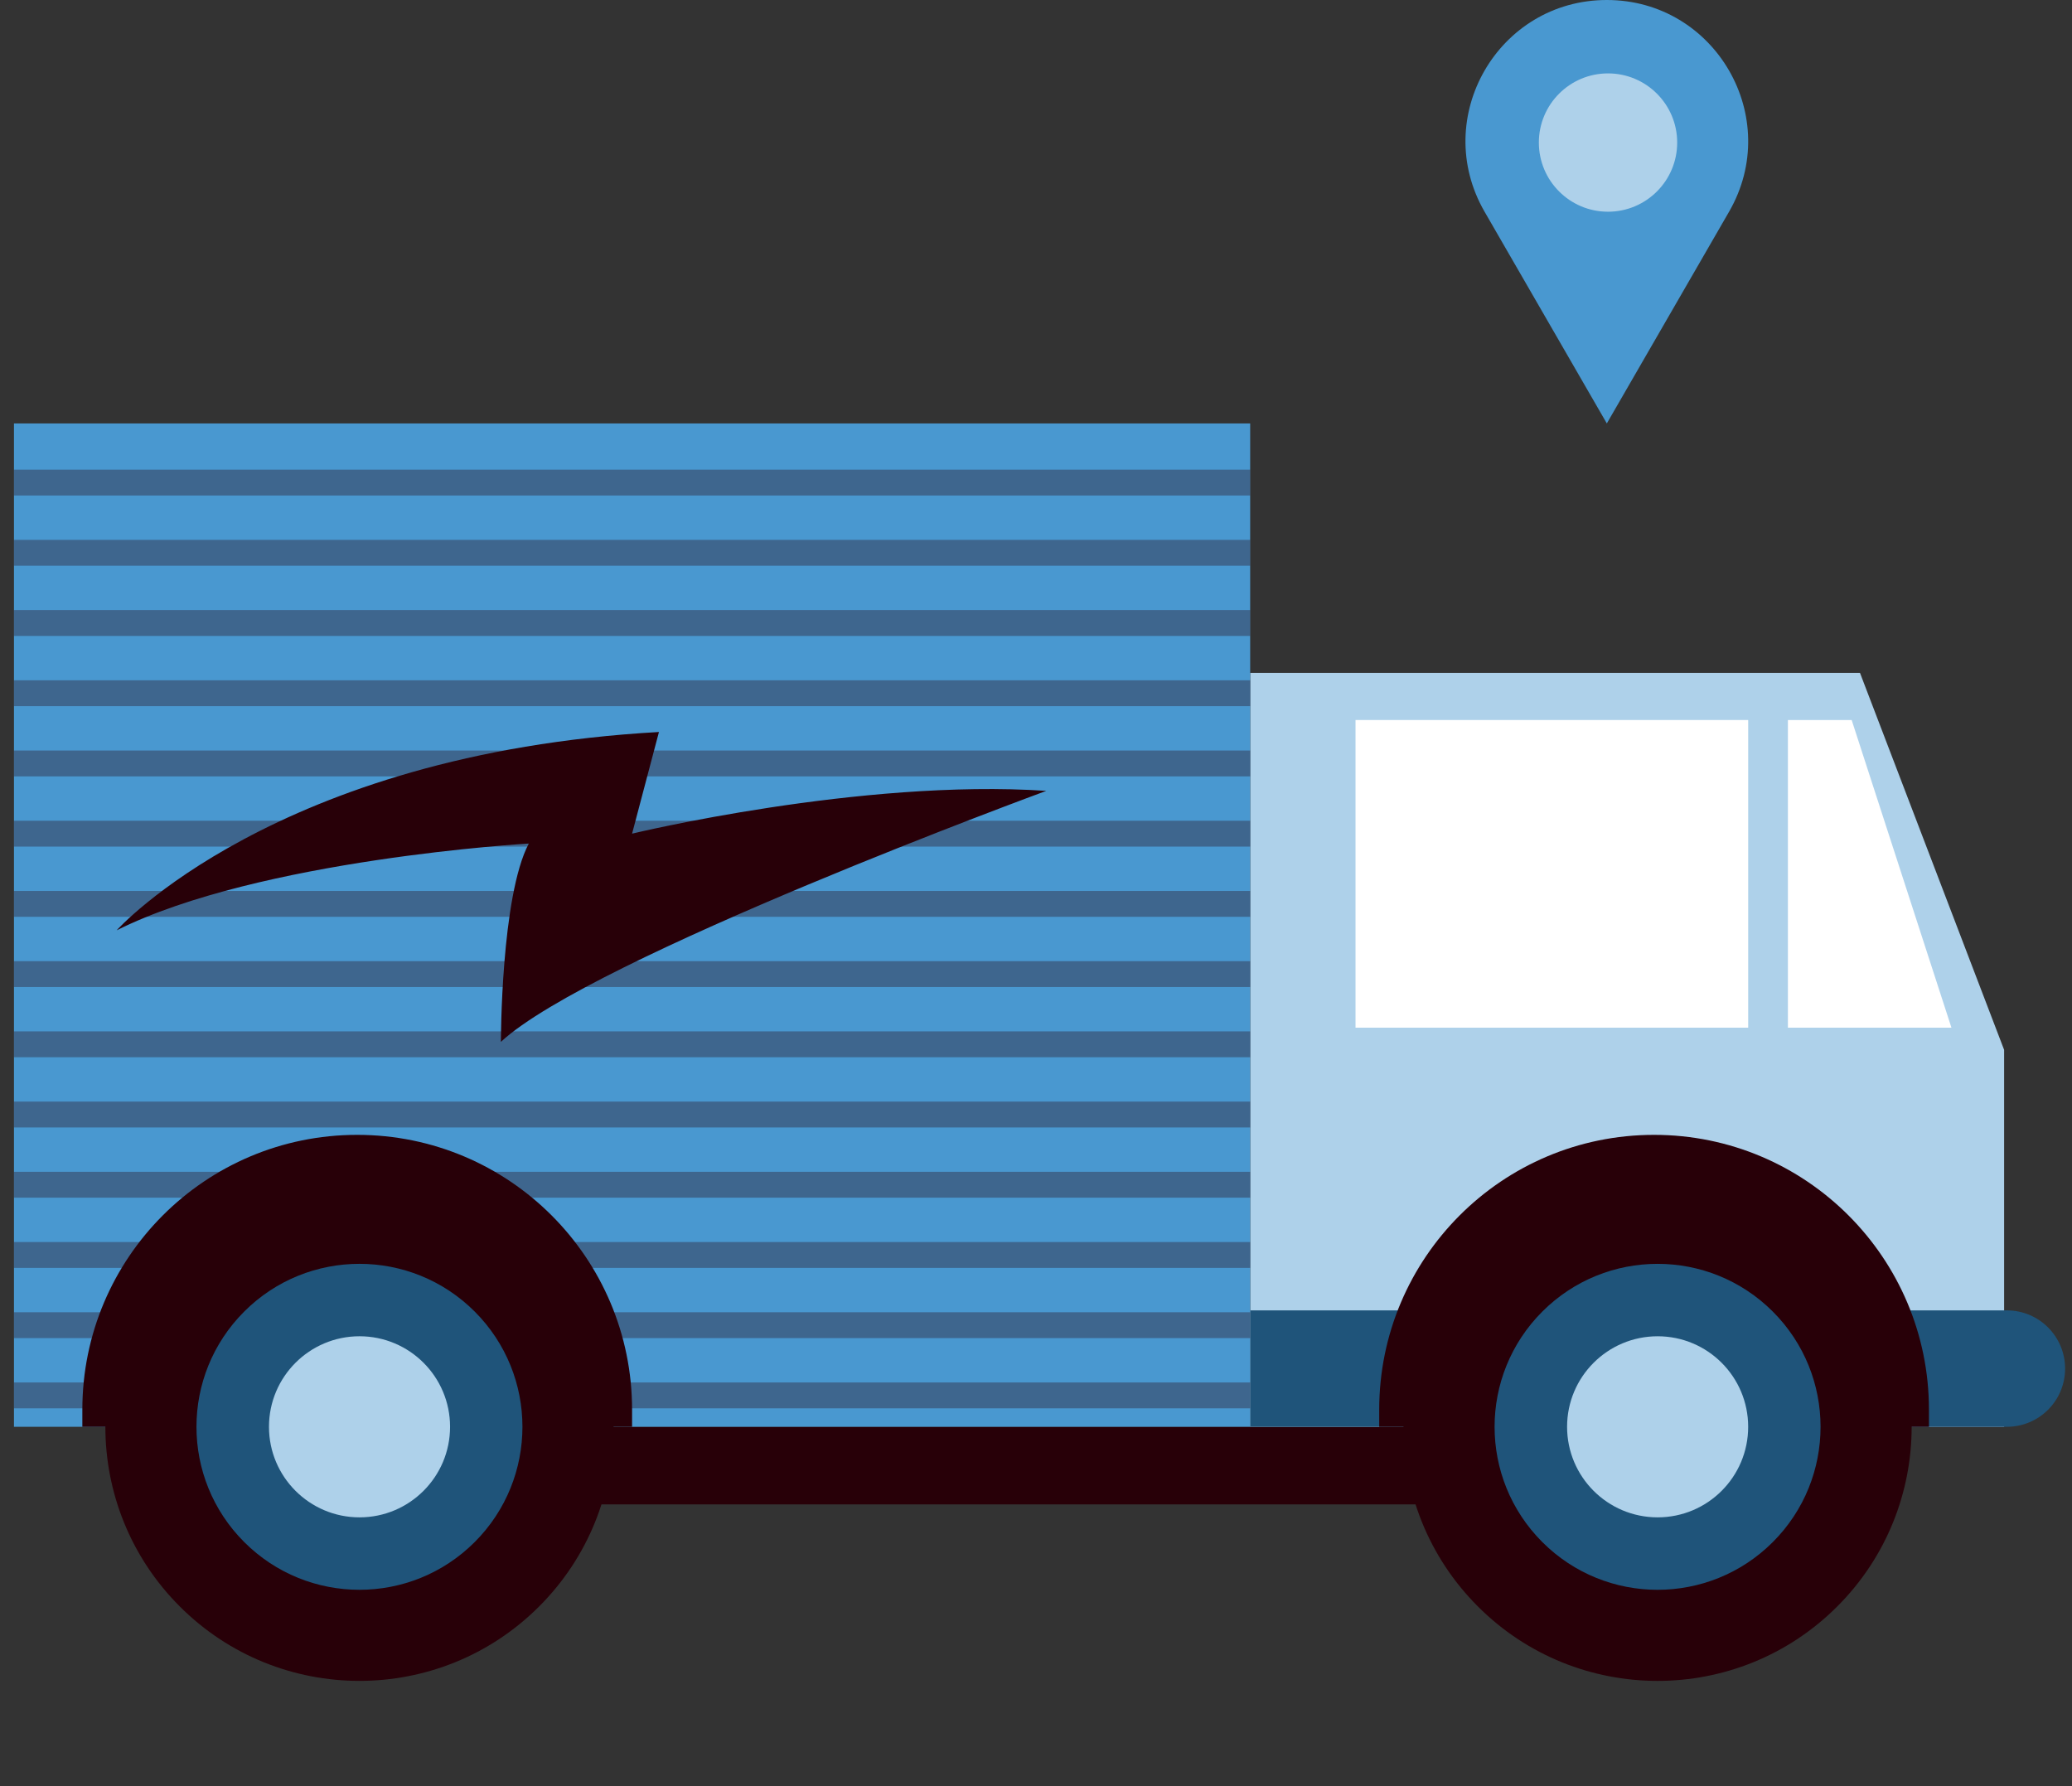 <svg width="174" height="150" viewBox="0 0 174 150" fill="none" xmlns="http://www.w3.org/2000/svg">
<rect x="0" y="0" width="174" height="150" fill="#333333" stroke="none"/>
<path d="M18.863 119.823C18.863 123.423 21.782 126.34 25.381 126.34H143.626C147.225 126.34 150.143 123.422 150.143 119.823H18.863Z" fill="#280008"/>
<path d="M168.3 119.823H104.987V56.51H156.196L168.3 88.167V119.823Z" fill="#AED1EA"/>
<path d="M168.533 110.046H104.987V119.822H168.533C171.233 119.822 173.421 117.633 173.421 114.934C173.42 112.235 171.233 110.046 168.533 110.046Z" fill="#1F547A"/>
<path d="M138.905 95.305C126.157 95.305 115.822 105.639 115.822 118.387V119.823H161.987V118.387C161.987 105.639 151.653 95.305 138.905 95.305Z" fill="#280008"/>
<path d="M104.986 35.561H1.173V119.822H104.986V35.561Z" fill="#4998D0"/>
<g opacity="0.33">
<path d="M104.986 39.44H1.173V41.612H104.986V39.44Z" fill="#280008"/>
<path d="M104.986 45.338H1.173V47.51H104.986V45.338Z" fill="#280008"/>
<path d="M104.986 51.234H1.173V53.406H104.986V51.234Z" fill="#280008"/>
<path d="M104.986 57.131H1.173V59.303H104.986V57.131Z" fill="#280008"/>
<path d="M104.986 63.028H1.173V65.2H104.986V63.028Z" fill="#280008"/>
<path d="M104.986 68.925H1.173V71.097H104.986V68.925Z" fill="#280008"/>
<path d="M104.986 74.821H1.173V76.993H104.986V74.821Z" fill="#280008"/>
<path d="M104.986 80.719H1.173V82.891H104.986V80.719Z" fill="#280008"/>
<path d="M104.986 86.615H1.173V88.786H104.986V86.615Z" fill="#280008"/>
<path d="M104.986 92.512H1.173V94.684H104.986V92.512Z" fill="#280008"/>
<path d="M104.986 98.408H1.173V100.58H104.986V98.408Z" fill="#280008"/>
<path d="M104.986 104.306H1.173V106.478H104.986V104.306Z" fill="#280008"/>
<path d="M104.986 110.202H1.173V112.374H104.986V110.202Z" fill="#280008"/>
<path d="M104.986 116.1H1.173V118.272H104.986V116.1Z" fill="#280008"/>
</g>
<path d="M29.997 95.305C17.249 95.305 6.915 105.639 6.915 118.387V119.823H53.08V118.387C53.08 105.639 42.745 95.305 29.997 95.305Z" fill="#280008"/>
<path d="M45.274 134.911C53.607 126.579 53.607 113.068 45.274 104.736C36.941 96.403 23.431 96.403 15.098 104.736C6.766 113.068 6.766 126.579 15.098 134.911C23.431 143.244 36.941 143.244 45.274 134.911Z" fill="#280008"/>
<path d="M39.864 129.502C45.209 124.157 45.209 115.49 39.864 110.145C34.519 104.8 25.853 104.8 20.508 110.145C15.162 115.49 15.162 124.157 20.508 129.502C25.853 134.847 34.519 134.847 39.864 129.502Z" fill="#1F547A"/>
<path d="M37.795 119.823C37.795 124.022 34.39 127.427 30.191 127.427C25.992 127.427 22.588 124.022 22.588 119.823C22.588 115.624 25.992 112.219 30.191 112.219C34.39 112.219 37.795 115.623 37.795 119.823Z" fill="#AED1EA"/>
<path d="M154.285 134.912C162.618 126.58 162.618 113.07 154.285 104.737C145.953 96.404 132.442 96.404 124.11 104.737C115.777 113.07 115.777 126.58 124.11 134.912C132.442 143.245 145.953 143.245 154.285 134.912Z" fill="#280008"/>
<path d="M148.876 129.503C154.221 124.158 154.221 115.492 148.875 110.146C143.53 104.801 134.864 104.801 129.519 110.146C124.174 115.492 124.174 124.158 129.519 129.503C134.864 134.848 143.53 134.848 148.876 129.503Z" fill="#1F547A"/>
<path d="M139.203 127.427C143.402 127.427 146.806 124.023 146.806 119.823C146.806 115.624 143.402 112.22 139.203 112.22C135.003 112.22 131.599 115.624 131.599 119.823C131.599 124.023 135.003 127.427 139.203 127.427Z" fill="#AED1EA"/>
<path d="M146.807 60.467H113.832V86.304H146.807V60.467Z" fill="white"/>
<path d="M150.143 86.304H163.876L155.497 60.467H150.143V86.304Z" fill="white"/>
<path d="M9.797 78.128C9.797 78.128 23.069 63.294 55.336 61.473L53.08 70.01C53.08 70.01 72.251 65.377 87.864 66.417C87.864 66.417 49.611 80.469 42.064 87.496C42.064 87.496 42.064 75.265 44.407 70.841C44.407 70.841 21.768 72.142 9.797 78.128Z" fill="#280008"/>
<path d="M134.936 0C125.811 0 120.108 9.878 124.67 17.78L134.936 35.56L145.202 17.78C149.764 9.878 144.061 0 134.936 0Z" fill="#4998D0"/>
<path d="M140.845 11.972C140.845 15.18 138.244 17.78 135.036 17.78C131.828 17.78 129.228 15.18 129.228 11.972C129.228 8.764 131.828 6.164 135.036 6.164C138.243 6.164 140.845 8.765 140.845 11.972Z" fill="#AED1EA"/>
</svg>

